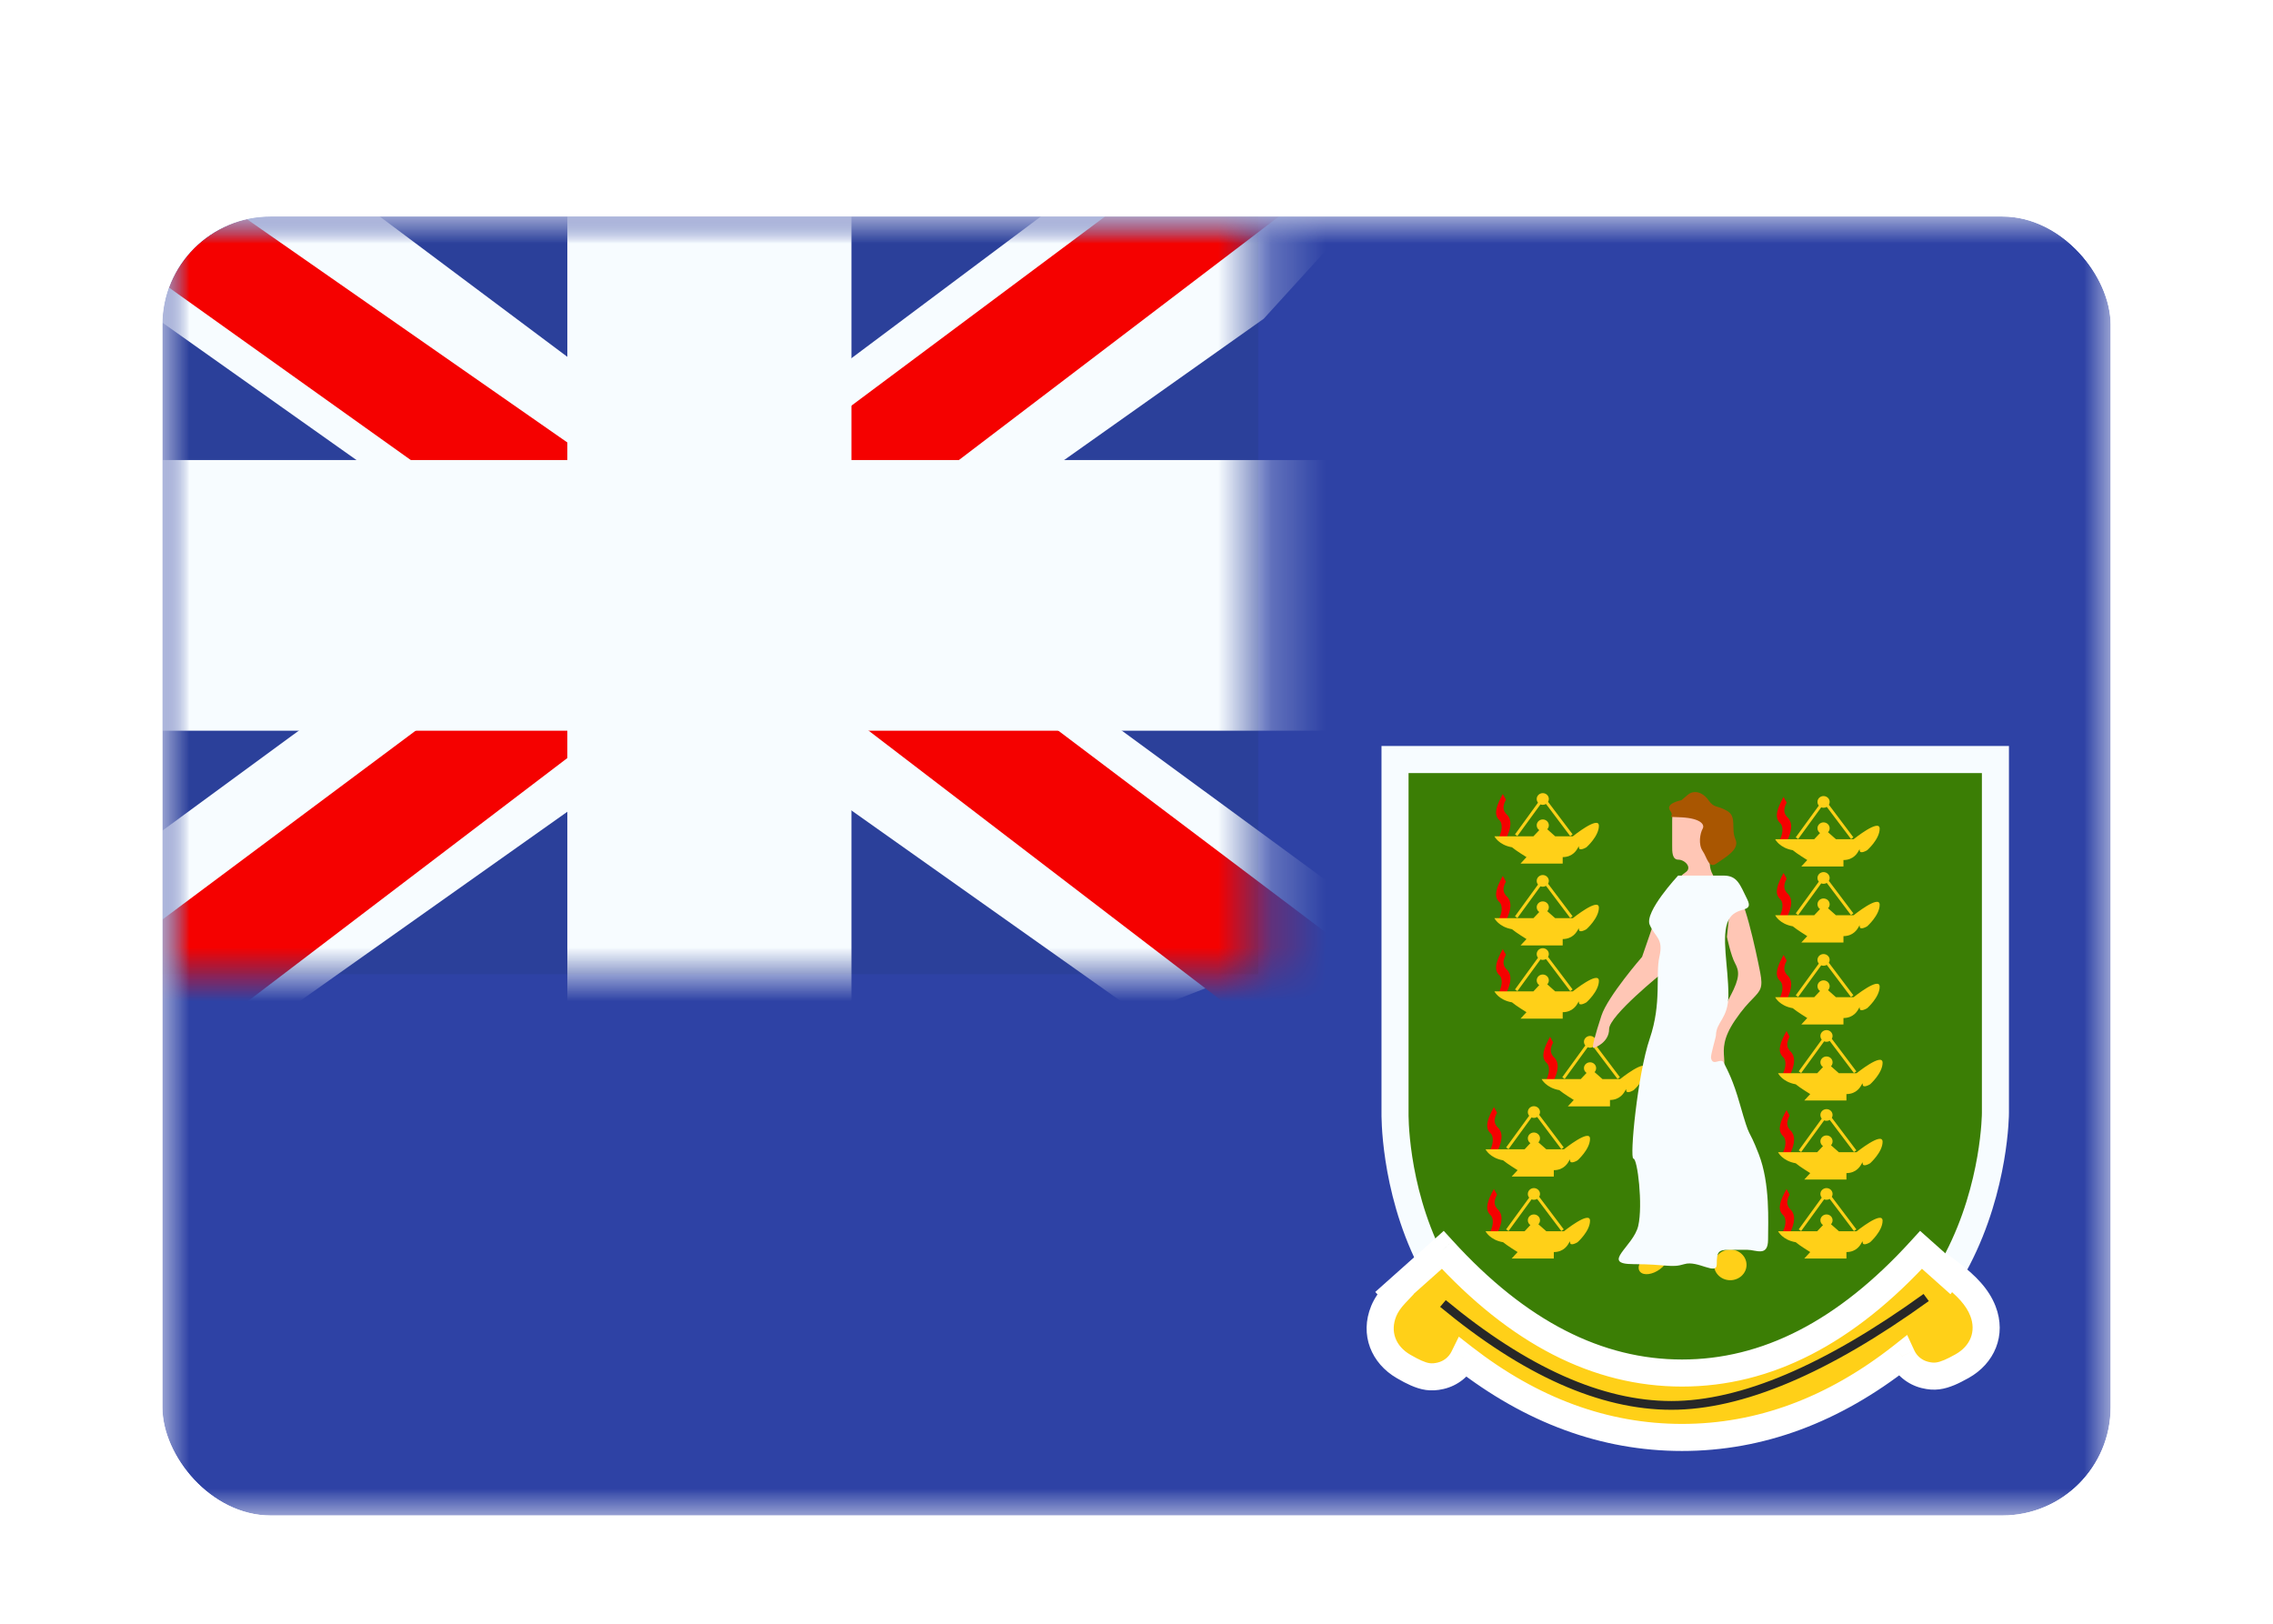 <svg width="42" height="30" viewBox="0 0 42 30" fill="none" xmlns="http://www.w3.org/2000/svg"><g id="Country=VG - Virgin Islands (British), Size=sm (36x24)" filter="url(#filter0_dd_91_23996)"><g clip-path="url(#clip0_91_23996)"><g id="flag"><mask id="mask0_91_23996" style="mask-type:alpha" maskUnits="userSpaceOnUse" x="3" y="2" width="36" height="24"><rect id="mask" x="3" y="2" width="36" height="24" fill="white"/></mask><g mask="url(#mask0_91_23996)"><g id="contents"><path id="background" fill-rule="evenodd" clip-rule="evenodd" d="M3 2V26H39V2H3Z" fill="#2E42A5"/><mask id="mask1_91_23996" style="mask-type:alpha" maskUnits="userSpaceOnUse" x="3" y="2" width="36" height="24"><path id="background_2" fill-rule="evenodd" clip-rule="evenodd" d="M3 2V26H39V2H3Z" fill="white"/></mask><g mask="url(#mask1_91_23996)"><g id="gb - large"><g id="flag_2"><rect id="mask_2" x="3" y="2" width="20.25" height="14" fill="#2B409A"/><mask id="mask2_91_23996" style="mask-type:alpha" maskUnits="userSpaceOnUse" x="3" y="2" width="21" height="14"><rect id="mask_3" x="3" y="2" width="20.25" height="14" fill="white"/></mask><g mask="url(#mask2_91_23996)"><g id="contents_2"><g id="stripe"><path id="white" d="M0.745 15L5.201 16.737L23.351 3.889L25.701 1.307L20.936 0.726L13.534 6.263L7.575 9.994L0.745 15Z" fill="#F7FCFF"/><path id="red" d="M1.355 16.217L3.625 17.225L24.857 1.067H21.67L1.355 16.217Z" fill="#F50100"/></g><g id="stripe_2"><path id="white_2" d="M25.505 15L21.049 16.737L2.899 3.889L0.548 1.307L5.314 0.726L12.716 6.263L18.675 9.994L25.505 15Z" fill="#F7FCFF"/><path id="red_2" d="M25.353 15.873L23.083 16.881L14.042 9.963L11.362 9.19L0.323 1.316H3.51L14.543 9.004L17.474 9.93L25.353 15.873Z" fill="#F50100"/></g><g id="cross"><g id="red_3"><mask id="path-11-outside-1_91_23996" maskUnits="userSpaceOnUse" x="1" y="0" width="24" height="18" fill="black"><rect fill="white" x="1" width="24" height="18"/><path fill-rule="evenodd" clip-rule="evenodd" d="M14.233 2H11.983V8H3V10H11.983V16H14.233V10H23.25V8H14.233V2Z"/></mask><path fill-rule="evenodd" clip-rule="evenodd" d="M14.233 2H11.983V8H3V10H11.983V16H14.233V10H23.25V8H14.233V2Z" fill="#F50100"/><path d="M11.983 2V0.5H10.483V2H11.983ZM14.233 2H15.733V0.5H14.233V2ZM11.983 8V9.5H13.483V8H11.983ZM3 8V6.5H1.5V8H3ZM3 10H1.5V11.5H3V10ZM11.983 10H13.483V8.5H11.983V10ZM11.983 16H10.483V17.5H11.983V16ZM14.233 16V17.5H15.733V16H14.233ZM14.233 10V8.5H12.733V10H14.233ZM23.25 10V11.5H24.75V10H23.25ZM23.25 8H24.75V6.5H23.25V8ZM14.233 8H12.733V9.5H14.233V8ZM11.983 3.5H14.233V0.5H11.983V3.5ZM13.483 8V2H10.483V8H13.483ZM3 9.5H11.983V6.5H3V9.5ZM4.5 10V8H1.5V10H4.5ZM11.983 8.5H3V11.5H11.983V8.5ZM13.483 16V10H10.483V16H13.483ZM14.233 14.5H11.983V17.5H14.233V14.5ZM12.733 10V16H15.733V10H12.733ZM23.25 8.5H14.233V11.5H23.25V8.5ZM21.75 8V10H24.75V8H21.75ZM14.233 9.5H23.25V6.5H14.233V9.5ZM12.733 2V8H15.733V2H12.733Z" fill="#F7FCFF" mask="url(#path-11-outside-1_91_23996)"/></g></g></g></g></g></g><g id="masked"><path id="Path 2" fill-rule="evenodd" clip-rule="evenodd" d="M25.777 12.033V18.562C25.777 18.562 25.669 23.964 31.27 23.964C36.871 23.964 36.871 18.562 36.871 18.562V12.033H25.777Z" fill="#3B7E05" stroke="#F7FCFF" stroke-width="0.5"/><g id="mark"><g id="Combined Shape"><path fill-rule="evenodd" clip-rule="evenodd" d="M25.767 21.889L26.659 21.092C28.054 22.623 29.52 23.368 31.08 23.368C32.639 23.368 34.105 22.623 35.497 21.093L36.005 21.545L36.027 21.517C36.337 21.75 36.542 21.969 36.64 22.222C36.8 22.635 36.629 23.031 36.254 23.241C36.161 23.293 36.087 23.331 36.022 23.358C35.869 23.421 35.747 23.448 35.566 23.403C35.381 23.356 35.226 23.23 35.146 23.056C33.88 24.052 32.522 24.558 31.08 24.558C29.65 24.558 28.302 24.06 27.045 23.082C26.961 23.253 26.804 23.375 26.62 23.419C26.438 23.461 26.316 23.432 26.165 23.366C26.1 23.338 26.027 23.3 25.935 23.246C25.564 23.031 25.401 22.632 25.569 22.222C25.614 22.11 25.688 22.007 25.783 21.906C25.777 21.9 25.772 21.895 25.767 21.889Z" fill="#FFD018"/><path d="M26.659 21.092L26.844 20.924L26.677 20.741L26.493 20.906L26.659 21.092ZM25.767 21.889L25.6 21.702L25.412 21.87L25.582 22.057L25.767 21.889ZM35.497 21.093L35.664 20.906L35.479 20.741L35.312 20.924L35.497 21.093ZM36.005 21.545L35.839 21.732L36.041 21.912L36.204 21.696L36.005 21.545ZM36.027 21.517L36.177 21.317L35.978 21.167L35.828 21.366L36.027 21.517ZM36.64 22.222L36.873 22.132V22.132L36.64 22.222ZM36.254 23.241L36.132 23.023L36.254 23.241ZM36.021 23.358L36.117 23.589L36.117 23.589L36.021 23.358ZM35.566 23.403L35.505 23.645L35.566 23.403ZM35.146 23.056L35.373 22.952L35.24 22.664L34.992 22.86L35.146 23.056ZM27.045 23.082L27.198 22.885L26.956 22.696L26.82 22.972L27.045 23.082ZM26.62 23.419L26.677 23.662H26.677L26.62 23.419ZM26.165 23.366L26.264 23.137H26.264L26.165 23.366ZM25.935 23.246L25.809 23.462L25.809 23.462L25.935 23.246ZM25.569 22.222L25.337 22.127H25.337L25.569 22.222ZM25.783 21.906L25.965 22.078L26.124 21.909L25.967 21.738L25.783 21.906ZM26.493 20.906L25.6 21.702L25.933 22.075L26.826 21.279L26.493 20.906ZM31.08 23.118C29.61 23.118 28.206 22.419 26.844 20.924L26.474 21.261C27.901 22.827 29.43 23.618 31.08 23.618V23.118ZM35.312 20.924C33.952 22.42 32.549 23.118 31.08 23.118V23.618C32.73 23.618 34.258 22.827 35.682 21.261L35.312 20.924ZM36.172 21.358L35.664 20.906L35.331 21.279L35.839 21.732L36.172 21.358ZM35.828 21.366L35.806 21.394L36.204 21.696L36.226 21.668L35.828 21.366ZM36.873 22.132C36.75 21.814 36.501 21.561 36.177 21.317L35.876 21.717C36.174 21.94 36.334 22.124 36.407 22.313L36.873 22.132ZM36.376 23.459C36.849 23.195 37.083 22.673 36.873 22.132L36.407 22.313C36.517 22.597 36.41 22.867 36.132 23.023L36.376 23.459ZM36.117 23.589C36.196 23.556 36.279 23.513 36.376 23.459L36.132 23.023C36.043 23.073 35.978 23.105 35.926 23.127L36.117 23.589ZM35.505 23.645C35.754 23.708 35.933 23.665 36.117 23.589L35.926 23.127C35.805 23.177 35.74 23.189 35.627 23.16L35.505 23.645ZM34.919 23.161C35.032 23.405 35.249 23.581 35.505 23.645L35.627 23.16C35.514 23.132 35.421 23.055 35.373 22.952L34.919 23.161ZM31.08 24.808C32.586 24.808 33.997 24.278 35.3 23.253L34.992 22.86C33.764 23.825 32.459 24.308 31.08 24.308V24.808ZM26.891 23.279C28.187 24.287 29.587 24.808 31.08 24.808V24.308C29.713 24.308 28.418 23.833 27.198 22.885L26.891 23.279ZM26.677 23.662C26.933 23.602 27.151 23.432 27.269 23.192L26.82 22.972C26.77 23.074 26.675 23.149 26.563 23.175L26.677 23.662ZM26.066 23.596C26.248 23.675 26.426 23.721 26.677 23.662L26.563 23.175C26.449 23.202 26.384 23.189 26.264 23.137L26.066 23.596ZM25.809 23.462C25.905 23.518 25.988 23.562 26.066 23.596L26.264 23.137C26.212 23.114 26.149 23.081 26.06 23.03L25.809 23.462ZM25.337 22.127C25.117 22.664 25.341 23.191 25.809 23.462L26.06 23.03C25.786 22.871 25.684 22.6 25.8 22.317L25.337 22.127ZM25.601 21.735C25.492 21.85 25.398 21.979 25.337 22.127L25.8 22.317C25.831 22.242 25.884 22.164 25.965 22.078L25.601 21.735ZM25.582 22.057C25.587 22.063 25.593 22.069 25.598 22.075L25.967 21.738C25.962 21.732 25.957 21.726 25.952 21.72L25.582 22.057Z" fill="white"/></g><path id="Combined Shape_2" fill-rule="evenodd" clip-rule="evenodd" d="M27.7 13.46L27.826 13.501C27.928 13.293 27.945 13.134 27.826 13.033L27.822 13.028C27.794 12.989 27.745 12.921 27.826 12.775L27.768 12.67C27.652 12.882 27.599 13.035 27.69 13.138L27.695 13.143L27.7 13.148C27.753 13.19 27.775 13.308 27.7 13.46ZM27.7 14.973L27.826 15.014C27.928 14.806 27.945 14.648 27.826 14.546L27.822 14.541C27.794 14.503 27.745 14.434 27.826 14.288L27.768 14.183C27.652 14.395 27.599 14.548 27.69 14.651L27.695 14.657L27.7 14.661C27.753 14.703 27.775 14.821 27.7 14.973ZM27.826 16.366L27.7 16.325C27.775 16.173 27.753 16.055 27.7 16.012L27.695 16.008L27.69 16.003C27.599 15.9 27.652 15.747 27.768 15.535L27.826 15.639C27.745 15.786 27.794 15.854 27.822 15.893L27.826 15.898C27.945 15.999 27.928 16.158 27.826 16.366ZM28.574 17.946L28.699 17.987C28.802 17.779 28.819 17.621 28.699 17.519L28.696 17.515C28.668 17.476 28.619 17.407 28.699 17.261L28.642 17.156C28.525 17.368 28.473 17.521 28.564 17.624L28.569 17.63L28.574 17.634C28.627 17.676 28.649 17.794 28.574 17.946ZM27.662 19.285L27.536 19.244C27.611 19.091 27.589 18.974 27.536 18.931L27.531 18.927L27.526 18.922C27.435 18.819 27.488 18.666 27.604 18.454L27.662 18.558C27.581 18.705 27.63 18.773 27.658 18.812L27.662 18.817C27.781 18.918 27.764 19.077 27.662 19.285ZM27.536 20.757L27.662 20.798C27.764 20.59 27.781 20.432 27.662 20.33L27.658 20.325C27.63 20.287 27.581 20.218 27.662 20.072L27.604 19.967C27.488 20.179 27.435 20.332 27.526 20.435L27.531 20.44L27.536 20.445C27.589 20.487 27.611 20.605 27.536 20.757ZM33.068 20.798L32.943 20.757C33.018 20.605 32.996 20.487 32.943 20.445L32.938 20.44L32.933 20.435C32.842 20.332 32.894 20.179 33.011 19.967L33.068 20.072C32.988 20.218 33.037 20.287 33.065 20.325L33.068 20.33C33.187 20.432 33.17 20.59 33.068 20.798ZM32.943 19.298L33.068 19.338C33.17 19.131 33.187 18.972 33.068 18.87L33.065 18.866C33.037 18.827 32.988 18.759 33.068 18.612L33.011 18.508C32.894 18.72 32.842 18.873 32.933 18.976L32.938 18.981L32.943 18.985C32.996 19.028 33.018 19.145 32.943 19.298ZM33.068 17.879L32.943 17.838C33.018 17.686 32.996 17.568 32.943 17.526L32.938 17.521L32.933 17.516C32.842 17.413 32.894 17.26 33.011 17.048L33.068 17.153C32.988 17.299 33.037 17.368 33.065 17.406L33.068 17.411C33.187 17.513 33.17 17.671 33.068 17.879ZM32.888 16.433L33.014 16.474C33.116 16.266 33.133 16.107 33.014 16.006L33.01 16.001C32.983 15.962 32.933 15.894 33.014 15.748L32.956 15.643C32.84 15.855 32.787 16.008 32.878 16.111L32.883 16.116L32.888 16.12C32.941 16.163 32.963 16.281 32.888 16.433ZM33.014 14.96L32.888 14.919C32.963 14.767 32.941 14.649 32.888 14.607L32.883 14.603L32.878 14.597C32.787 14.494 32.84 14.341 32.956 14.129L33.014 14.234C32.933 14.38 32.983 14.449 33.01 14.488L33.014 14.492C33.133 14.594 33.116 14.752 33.014 14.96ZM32.888 13.514L33.014 13.555C33.116 13.347 33.133 13.188 33.014 13.087C33.013 13.085 33.011 13.084 33.01 13.082C32.983 13.043 32.933 12.975 33.014 12.829L32.956 12.724C32.84 12.936 32.787 13.089 32.878 13.192L32.883 13.197L32.888 13.202C32.941 13.244 32.963 13.362 32.888 13.514Z" fill="#F50100"/><path id="Combined Shape_3" fill-rule="evenodd" clip-rule="evenodd" d="M28.605 12.815C28.614 12.799 28.619 12.781 28.619 12.762C28.619 12.702 28.569 12.654 28.507 12.654C28.445 12.654 28.395 12.702 28.395 12.762C28.395 12.788 28.404 12.811 28.419 12.83L27.994 13.416L28.038 13.447L28.464 12.862C28.477 12.867 28.492 12.87 28.507 12.87C28.529 12.87 28.549 12.864 28.567 12.854L29.014 13.448L29.058 13.415L28.605 12.815ZM28.59 13.321C28.608 13.302 28.619 13.277 28.619 13.248C28.619 13.189 28.569 13.14 28.507 13.14C28.445 13.14 28.395 13.189 28.395 13.248C28.395 13.285 28.413 13.317 28.442 13.337L28.335 13.451H27.613C27.613 13.451 27.692 13.612 27.938 13.654C28.013 13.718 28.206 13.836 28.206 13.836L28.096 13.955H28.875V13.836C29.065 13.835 29.136 13.702 29.162 13.654C29.172 13.634 29.175 13.629 29.175 13.654C29.175 13.739 29.314 13.654 29.314 13.654C29.314 13.654 29.544 13.451 29.544 13.257C29.544 13.063 29.063 13.451 29.063 13.451H28.736L28.59 13.321ZM27.613 14.964H28.335L28.442 14.85C28.413 14.831 28.395 14.798 28.395 14.762C28.395 14.702 28.445 14.654 28.507 14.654C28.569 14.654 28.619 14.702 28.619 14.762C28.619 14.79 28.608 14.816 28.59 14.835L28.736 14.964H29.063C29.063 14.964 29.544 14.576 29.544 14.77C29.544 14.964 29.314 15.168 29.314 15.168C29.314 15.168 29.175 15.253 29.175 15.168C29.175 15.143 29.172 15.148 29.162 15.168C29.136 15.215 29.065 15.348 28.875 15.35V15.468H28.096L28.206 15.35C28.206 15.35 28.013 15.231 27.938 15.168C27.692 15.125 27.613 14.964 27.613 14.964ZM28.605 14.328C28.614 14.312 28.619 14.294 28.619 14.275C28.619 14.216 28.569 14.167 28.507 14.167C28.445 14.167 28.395 14.216 28.395 14.275C28.395 14.301 28.404 14.325 28.419 14.343L27.994 14.929L28.038 14.961L28.464 14.375C28.477 14.38 28.492 14.383 28.507 14.383C28.529 14.383 28.549 14.377 28.567 14.367L29.014 14.961L29.058 14.929L28.605 14.328ZM27.613 16.316H28.335L28.442 16.201C28.413 16.182 28.395 16.15 28.395 16.113C28.395 16.054 28.445 16.005 28.507 16.005C28.569 16.005 28.619 16.054 28.619 16.113C28.619 16.141 28.608 16.167 28.59 16.186L28.736 16.316H29.063C29.063 16.316 29.544 15.928 29.544 16.122C29.544 16.316 29.314 16.519 29.314 16.519C29.314 16.519 29.175 16.604 29.175 16.519C29.175 16.494 29.172 16.499 29.162 16.519C29.136 16.566 29.065 16.7 28.875 16.701V16.82H28.096L28.206 16.701C28.206 16.701 28.013 16.583 27.938 16.519C27.692 16.477 27.613 16.316 27.613 16.316ZM28.605 15.68C28.614 15.664 28.619 15.646 28.619 15.627C28.619 15.567 28.569 15.519 28.507 15.519C28.445 15.519 28.395 15.567 28.395 15.627C28.395 15.652 28.404 15.676 28.419 15.695L27.994 16.281L28.038 16.312L28.464 15.727C28.477 15.732 28.492 15.735 28.507 15.735C28.529 15.735 28.549 15.729 28.567 15.719L29.014 16.313L29.058 16.28L28.605 15.68ZM28.486 17.937H29.209L29.316 17.823C29.287 17.803 29.268 17.771 29.268 17.735C29.268 17.675 29.319 17.627 29.381 17.627C29.443 17.627 29.493 17.675 29.493 17.735C29.493 17.763 29.482 17.789 29.464 17.808L29.61 17.937H29.936C29.936 17.937 30.418 17.549 30.418 17.743C30.418 17.937 30.187 18.141 30.187 18.141C30.187 18.141 30.049 18.226 30.049 18.141C30.049 18.116 30.046 18.121 30.036 18.14C30.01 18.188 29.939 18.321 29.749 18.323V18.441H28.97L29.08 18.323C29.08 18.323 28.887 18.204 28.812 18.141C28.566 18.098 28.486 17.937 28.486 17.937ZM29.479 17.301C29.488 17.285 29.493 17.267 29.493 17.248C29.493 17.189 29.443 17.14 29.381 17.14C29.319 17.14 29.268 17.189 29.268 17.248C29.268 17.274 29.278 17.298 29.293 17.316L28.868 17.902L28.912 17.934L29.337 17.348C29.351 17.354 29.365 17.357 29.381 17.357C29.403 17.357 29.423 17.351 29.44 17.34L29.888 17.934L29.932 17.902L29.479 17.301ZM27.449 19.234H28.172L28.278 19.12C28.249 19.101 28.231 19.069 28.231 19.032C28.231 18.973 28.281 18.924 28.343 18.924C28.405 18.924 28.456 18.973 28.456 19.032C28.456 19.06 28.445 19.086 28.426 19.105L28.572 19.234H28.899C28.899 19.234 29.38 18.846 29.38 19.04C29.38 19.234 29.15 19.438 29.15 19.438C29.15 19.438 29.011 19.523 29.011 19.438C29.011 19.413 29.009 19.418 28.998 19.438C28.973 19.485 28.901 19.619 28.711 19.62V19.738H27.932L28.042 19.62C28.042 19.62 27.85 19.502 27.774 19.438C27.528 19.395 27.449 19.234 27.449 19.234ZM28.441 18.598C28.451 18.583 28.456 18.565 28.456 18.546C28.456 18.486 28.405 18.438 28.343 18.438C28.281 18.438 28.231 18.486 28.231 18.546C28.231 18.572 28.24 18.595 28.256 18.614L27.83 19.2L27.874 19.231L28.3 18.645C28.313 18.651 28.328 18.654 28.343 18.654C28.365 18.654 28.385 18.648 28.403 18.637L28.85 19.232L28.894 19.199L28.441 18.598ZM27.449 20.748H28.172L28.278 20.634C28.249 20.614 28.231 20.582 28.231 20.546C28.231 20.486 28.281 20.438 28.343 20.438C28.405 20.438 28.456 20.486 28.456 20.546C28.456 20.574 28.445 20.599 28.426 20.619L28.572 20.748H28.899C28.899 20.748 29.38 20.36 29.38 20.554C29.38 20.748 29.15 20.951 29.15 20.951C29.15 20.951 29.011 21.037 29.011 20.951C29.011 20.927 29.009 20.932 28.998 20.951C28.973 20.999 28.901 21.132 28.711 21.133V21.252H27.932L28.042 21.133C28.042 21.133 27.85 21.015 27.774 20.951C27.528 20.909 27.449 20.748 27.449 20.748ZM28.441 20.112C28.451 20.096 28.456 20.078 28.456 20.059C28.456 20 28.405 19.951 28.343 19.951C28.281 19.951 28.231 20 28.231 20.059C28.231 20.085 28.24 20.109 28.256 20.127L27.83 20.713L27.874 20.745L28.3 20.159C28.313 20.164 28.328 20.167 28.343 20.167C28.365 20.167 28.385 20.161 28.403 20.151L28.85 20.745L28.894 20.713L28.441 20.112ZM32.855 20.748H33.578L33.685 20.634C33.656 20.614 33.637 20.582 33.637 20.546C33.637 20.486 33.688 20.438 33.75 20.438C33.812 20.438 33.862 20.486 33.862 20.546C33.862 20.574 33.851 20.599 33.833 20.619L33.979 20.748H34.305C34.305 20.748 34.786 20.36 34.786 20.554C34.786 20.748 34.556 20.951 34.556 20.951C34.556 20.951 34.418 21.037 34.418 20.951C34.418 20.927 34.415 20.932 34.404 20.951C34.379 20.999 34.308 21.132 34.118 21.133V21.252H33.339L33.449 21.133C33.449 21.133 33.256 21.015 33.181 20.951C32.934 20.909 32.855 20.748 32.855 20.748ZM33.848 20.112C33.857 20.096 33.862 20.078 33.862 20.059C33.862 20 33.812 19.951 33.75 19.951C33.688 19.951 33.637 20 33.637 20.059C33.637 20.085 33.647 20.109 33.662 20.127L33.237 20.713L33.281 20.745L33.706 20.159C33.72 20.164 33.734 20.167 33.75 20.167C33.772 20.167 33.792 20.161 33.809 20.151L34.257 20.745L34.301 20.713L33.848 20.112ZM32.855 19.288H33.578L33.685 19.174C33.656 19.155 33.637 19.123 33.637 19.086C33.637 19.027 33.688 18.978 33.75 18.978C33.812 18.978 33.862 19.027 33.862 19.086C33.862 19.114 33.851 19.14 33.833 19.159L33.979 19.288H34.305C34.305 19.288 34.786 18.901 34.786 19.095C34.786 19.288 34.556 19.492 34.556 19.492C34.556 19.492 34.418 19.577 34.418 19.492C34.418 19.467 34.415 19.472 34.404 19.492C34.379 19.539 34.308 19.673 34.118 19.674V19.793H33.339L33.449 19.674C33.449 19.674 33.256 19.556 33.181 19.492C32.934 19.45 32.855 19.288 32.855 19.288ZM33.848 18.652C33.857 18.637 33.862 18.619 33.862 18.6C33.862 18.54 33.812 18.492 33.75 18.492C33.688 18.492 33.637 18.54 33.637 18.6C33.637 18.625 33.647 18.649 33.662 18.668L33.237 19.254L33.281 19.285L33.706 18.7C33.72 18.705 33.734 18.708 33.75 18.708C33.772 18.708 33.792 18.702 33.809 18.691L34.257 19.285L34.301 19.253L33.848 18.652ZM32.855 17.829H33.578L33.685 17.715C33.656 17.695 33.637 17.663 33.637 17.627C33.637 17.567 33.688 17.519 33.75 17.519C33.812 17.519 33.862 17.567 33.862 17.627C33.862 17.655 33.851 17.681 33.833 17.7L33.979 17.829H34.305C34.305 17.829 34.786 17.441 34.786 17.635C34.786 17.829 34.556 18.033 34.556 18.033C34.556 18.033 34.418 18.118 34.418 18.033C34.418 18.008 34.415 18.013 34.404 18.032C34.379 18.08 34.308 18.213 34.118 18.214V18.333H33.339L33.449 18.214C33.449 18.214 33.256 18.096 33.181 18.033C32.934 17.99 32.855 17.829 32.855 17.829ZM33.848 17.193C33.857 17.177 33.862 17.159 33.862 17.14C33.862 17.081 33.812 17.032 33.75 17.032C33.688 17.032 33.637 17.081 33.637 17.14C33.637 17.166 33.647 17.19 33.662 17.208L33.237 17.794L33.281 17.826L33.706 17.24C33.72 17.245 33.734 17.248 33.75 17.248C33.772 17.248 33.792 17.242 33.809 17.232L34.257 17.826L34.301 17.794L33.848 17.193ZM32.801 16.424H33.523L33.63 16.31C33.601 16.29 33.583 16.258 33.583 16.221C33.583 16.162 33.633 16.113 33.695 16.113C33.757 16.113 33.808 16.162 33.808 16.221C33.808 16.25 33.796 16.275 33.778 16.294L33.924 16.424H34.251C34.251 16.424 34.732 16.036 34.732 16.23C34.732 16.424 34.502 16.627 34.502 16.627C34.502 16.627 34.363 16.712 34.363 16.627C34.363 16.602 34.361 16.607 34.35 16.627C34.325 16.674 34.253 16.808 34.063 16.809V16.928H33.284L33.394 16.809C33.394 16.809 33.202 16.691 33.126 16.627C32.88 16.585 32.801 16.424 32.801 16.424ZM33.793 15.787C33.803 15.772 33.808 15.754 33.808 15.735C33.808 15.675 33.757 15.627 33.695 15.627C33.633 15.627 33.583 15.675 33.583 15.735C33.583 15.761 33.592 15.784 33.608 15.803L33.182 16.389L33.226 16.42L33.652 15.835C33.665 15.84 33.68 15.843 33.695 15.843C33.717 15.843 33.737 15.837 33.755 15.827L34.202 16.421L34.246 16.388L33.793 15.787ZM32.801 14.91H33.523L33.63 14.796C33.601 14.777 33.583 14.744 33.583 14.708C33.583 14.648 33.633 14.6 33.695 14.6C33.757 14.6 33.808 14.648 33.808 14.708C33.808 14.736 33.796 14.762 33.778 14.781L33.924 14.91H34.251C34.251 14.91 34.732 14.522 34.732 14.716C34.732 14.91 34.502 15.114 34.502 15.114C34.502 15.114 34.363 15.199 34.363 15.114C34.363 15.089 34.361 15.094 34.35 15.114C34.325 15.161 34.253 15.294 34.063 15.296V15.414H33.284L33.394 15.296C33.394 15.296 33.202 15.177 33.126 15.114C32.88 15.071 32.801 14.91 32.801 14.91ZM33.793 14.274C33.803 14.258 33.808 14.241 33.808 14.221C33.808 14.162 33.757 14.113 33.695 14.113C33.633 14.113 33.583 14.162 33.583 14.221C33.583 14.247 33.592 14.271 33.608 14.289L33.182 14.875L33.226 14.907L33.652 14.321C33.665 14.326 33.68 14.329 33.695 14.329C33.717 14.329 33.737 14.323 33.755 14.313L34.202 14.907L34.246 14.875L33.793 14.274Z" fill="#FFD018"/><path id="Path 382" fill-rule="evenodd" clip-rule="evenodd" d="M30.72 14.585L30.342 15.679C30.342 15.679 29.708 16.408 29.591 16.765C29.474 17.122 29.41 17.36 29.442 17.36C29.474 17.36 29.733 17.258 29.733 17.012C29.733 16.765 30.72 15.973 30.72 15.973L31.015 14.585H30.72Z" fill="#FFC6B5"/><path id="Combined Shape_4" fill-rule="evenodd" clip-rule="evenodd" d="M33.794 12.869C33.803 12.853 33.808 12.835 33.808 12.816C33.808 12.756 33.757 12.708 33.695 12.708C33.633 12.708 33.583 12.756 33.583 12.816C33.583 12.842 33.592 12.866 33.608 12.884L33.182 13.47L33.226 13.502L33.652 12.916C33.665 12.921 33.68 12.924 33.695 12.924C33.717 12.924 33.737 12.918 33.755 12.908L34.203 13.502L34.246 13.47L33.794 12.869ZM33.778 13.376C33.797 13.356 33.808 13.331 33.808 13.303C33.808 13.243 33.757 13.194 33.695 13.194C33.633 13.194 33.583 13.243 33.583 13.303C33.583 13.339 33.602 13.371 33.63 13.391L33.523 13.505H32.801C32.801 13.505 32.88 13.666 33.126 13.708C33.202 13.772 33.394 13.89 33.394 13.89L33.284 14.009H34.063V13.89C34.253 13.889 34.325 13.756 34.35 13.708C34.361 13.689 34.363 13.684 34.363 13.708C34.363 13.793 34.502 13.708 34.502 13.708C34.502 13.708 34.732 13.505 34.732 13.311C34.732 13.117 34.251 13.505 34.251 13.505H33.924L33.778 13.376Z" fill="#FFD018"/><path id="Combined Shape_5" fill-rule="evenodd" clip-rule="evenodd" d="M31.643 14.148C31.653 14.168 31.661 14.183 31.661 14.204C31.661 14.267 31.36 14.36 31.144 14.36C30.927 14.36 31.012 14.204 31.144 14.118C31.276 14.031 31.133 13.883 31.012 13.883C30.897 13.883 30.897 13.738 30.898 13.622C30.898 13.616 30.898 13.61 30.898 13.604V13.151C30.898 12.97 30.953 12.991 31.059 13.032C31.121 13.056 31.201 13.086 31.297 13.086C31.458 13.086 31.467 13.119 31.491 13.209C31.506 13.263 31.526 13.338 31.59 13.44C31.691 13.601 31.671 13.638 31.638 13.697C31.617 13.735 31.59 13.783 31.59 13.883C31.59 14.049 31.622 14.108 31.643 14.148ZM31.91 15.309L31.974 14.694C31.974 14.694 31.91 14.469 32.06 14.469C32.209 14.469 32.442 15.544 32.526 15.975C32.579 16.251 32.53 16.302 32.388 16.45C32.307 16.533 32.197 16.647 32.06 16.85C31.831 17.186 31.846 17.383 31.857 17.533C31.865 17.633 31.871 17.712 31.802 17.798C31.641 17.998 31.575 17.809 31.51 17.624C31.506 17.611 31.501 17.597 31.496 17.584C31.434 17.411 31.715 16.888 31.905 16.532C31.93 16.486 31.953 16.442 31.974 16.402C32.155 16.06 32.138 15.941 32.06 15.797C31.982 15.654 31.91 15.309 31.91 15.309Z" fill="#FFC6B5"/><path id="Combined Shape_6" fill-rule="evenodd" clip-rule="evenodd" d="M32.272 21.37C32.272 21.526 32.137 21.653 31.971 21.653C31.806 21.653 31.671 21.526 31.671 21.37C31.671 21.213 31.806 21.086 31.971 21.086C32.137 21.086 32.272 21.213 32.272 21.37ZM30.674 21.448C30.54 21.549 30.375 21.572 30.308 21.5C30.24 21.428 30.294 21.288 30.429 21.188C30.564 21.087 30.728 21.064 30.796 21.136C30.863 21.208 30.809 21.348 30.674 21.448Z" fill="#FFD018"/><path id="Path 385" fill-rule="evenodd" clip-rule="evenodd" d="M31.07 12.784C31.07 12.784 30.758 12.841 30.862 12.98C30.966 13.119 30.726 13.083 31.07 13.101C31.414 13.119 31.508 13.23 31.461 13.312C31.414 13.395 31.377 13.599 31.461 13.722C31.545 13.845 31.572 14.059 31.72 13.952C31.869 13.845 32.154 13.698 32.067 13.505C31.979 13.312 32.102 13.088 31.911 12.98C31.72 12.871 31.678 12.938 31.569 12.784C31.459 12.631 31.299 12.589 31.184 12.687C31.07 12.784 31.07 12.784 31.07 12.784Z" fill="#A95601"/><path id="Path 386" fill-rule="evenodd" clip-rule="evenodd" d="M31.008 14.177C31.008 14.177 30.38 14.849 30.483 15.086C30.586 15.323 30.739 15.335 30.663 15.672C30.586 16.008 30.709 16.529 30.483 17.191C30.257 17.853 30.108 19.406 30.182 19.406C30.257 19.406 30.36 20.264 30.271 20.649C30.182 21.034 29.563 21.356 30.182 21.356C30.802 21.356 30.875 21.432 31.123 21.356C31.371 21.279 31.722 21.575 31.722 21.356C31.722 21.136 31.749 21.091 31.937 21.091C32.126 21.091 32.117 21.091 32.284 21.091C32.451 21.091 32.67 21.229 32.67 20.901C32.67 20.573 32.711 19.869 32.497 19.321C32.284 18.774 32.356 19.124 32.147 18.392C32.023 17.958 31.927 17.786 31.852 17.635C31.8 17.53 31.651 17.713 31.616 17.55C31.604 17.495 31.706 17.17 31.707 17.129C31.713 16.869 31.937 16.825 31.937 16.378C31.937 15.859 31.797 15.289 31.937 15.004C32.077 14.719 32.421 14.89 32.284 14.613C32.147 14.336 32.102 14.177 31.845 14.177C31.587 14.177 31.008 14.177 31.008 14.177Z" fill="#F7FCFF"/><path id="Path 387" d="M26.61 22.145L26.715 22.021C28.218 23.265 29.608 23.885 30.883 23.885C32.16 23.885 33.714 23.227 35.543 21.907L35.64 22.038C33.785 23.377 32.201 24.047 30.883 24.047C29.564 24.047 28.14 23.412 26.61 22.145Z" fill="#272727"/></g></g></g></g></g></g></g></g><defs><filter id="filter0_dd_91_23996" x="0" y="0" width="42" height="30" filterUnits="userSpaceOnUse" color-interpolation-filters="sRGB"><feFlood flood-opacity="0" result="BackgroundImageFix"/><feColorMatrix in="SourceAlpha" values="0 0 0 0 0 0 0 0 0 0 0 0 0 0 0 0 0 0 127 0" result="hardAlpha"/><feOffset dy="1"/><feGaussianBlur stdDeviation="1"/><feColorMatrix values="0 0 0 0 0.063 0 0 0 0 0.094 0 0 0 0 0.157 0 0 0 0.06 0"/><feBlend in2="BackgroundImageFix" result="effect1_dropShadow_91_23996"/><feColorMatrix in="SourceAlpha" values="0 0 0 0 0 0 0 0 0 0 0 0 0 0 0 0 0 0 127 0" result="hardAlpha"/><feOffset dy="1"/><feGaussianBlur stdDeviation="1.5"/><feColorMatrix values="0 0 0 0 0.063 0 0 0 0 0.094 0 0 0 0 0.157 0 0 0 0.1 0"/><feBlend in2="effect1_dropShadow_91_23996" result="effect2_dropShadow_91_23996"/><feBlend in="SourceGraphic" in2="effect2_dropShadow_91_23996" result="shape"/></filter><clipPath id="clip0_91_23996"><rect x="3" y="2" width="36" height="24" rx="2" fill="white"/></clipPath></defs></svg>